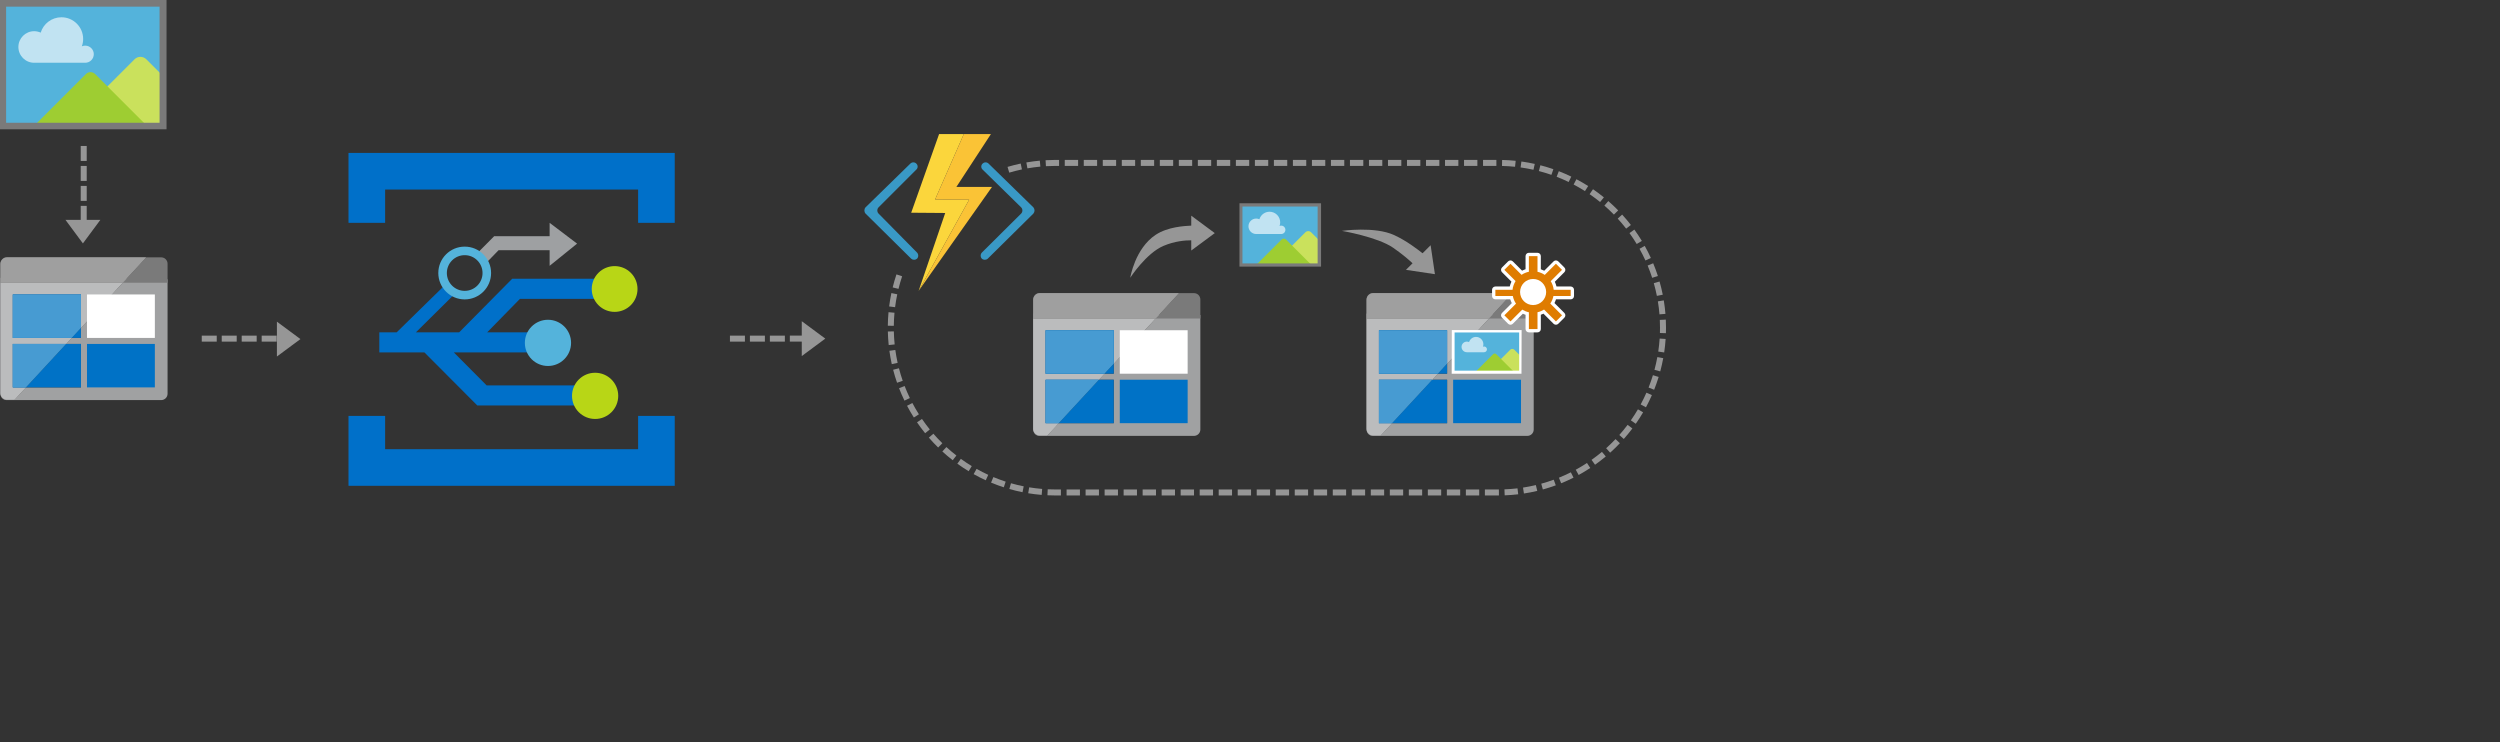 <svg class="architecture-diagram" aria-labelledby="serverless-application-architectures-using-event-grid" height="223px" viewbox="0 0 501 149" width="751px" xmlns="http://www.w3.org/2000/svg" xmlns:xlink="http://www.w3.org/1999/xlink"><rect width="100%" height="100%" fill="#333333" stroke="none"/><title id="serverless-application-architectures-using-event-grid">Serverless application architectures using Event Grid</title><desc>Event Grid connects data sources and event handlers. For example, use Event Grid to instantly trigger a serverless function to run image analysis each time a new photo is added to a blob storage container.</desc><g fill="none" fill-rule="evenodd" stroke="none" stroke-width="1"><polygon fill="#969696" points="446.058 147.038 446.058 148.838 450.171 148.838 450.275 148.837 450.263 147.038"></polygon><polygon fill="#969696" points="440.347 148.838 444.355 148.838 444.355 147.038 440.347 147.038"></polygon><polygon fill="#969696" points="434.634 148.838 438.643 148.838 438.643 147.038 434.634 147.038"></polygon><polygon fill="#969696" points="428.923 148.838 432.932 148.838 432.932 147.038 428.923 147.038"></polygon><polygon fill="#969696" points="423.211 148.838 427.219 148.838 427.219 147.038 423.211 147.038"></polygon><polygon fill="#969696" points="417.5 148.838 421.508 148.838 421.508 147.038 417.5 147.038"></polygon><polygon fill="#969696" points="411.789 148.838 415.797 148.838 415.797 147.038 411.789 147.038"></polygon><polygon fill="#969696" points="406.076 148.838 410.085 148.838 410.085 147.038 406.076 147.038"></polygon><polygon fill="#969696" points="400.365 148.838 404.374 148.838 404.374 147.038 400.365 147.038"></polygon><polygon fill="#969696" points="394.654 148.838 398.662 148.838 398.662 147.038 394.654 147.038"></polygon><polygon fill="#969696" points="388.941 148.838 392.95 148.838 392.95 147.038 388.941 147.038"></polygon><polygon fill="#969696" points="383.23 148.838 387.239 148.838 387.239 147.038 383.23 147.038"></polygon><polygon fill="#969696" points="377.518 148.838 381.526 148.838 381.526 147.038 377.518 147.038"></polygon><polygon fill="#969696" points="371.807 148.838 375.815 148.838 375.815 147.038 371.807 147.038"></polygon><polygon fill="#969696" points="366.096 148.838 370.104 148.838 370.104 147.038 366.096 147.038"></polygon><polygon fill="#969696" points="360.383 148.838 364.392 148.838 364.392 147.038 360.383 147.038"></polygon><polygon fill="#969696" points="354.672 148.838 358.681 148.838 358.681 147.038 354.672 147.038"></polygon><polygon fill="#969696" points="348.96 148.838 352.969 148.838 352.969 147.038 348.96 147.038"></polygon><polygon fill="#969696" points="343.248 148.838 347.257 148.838 347.257 147.038 343.248 147.038"></polygon><polygon fill="#969696" points="337.537 148.838 341.546 148.838 341.546 147.038 337.537 147.038"></polygon><polygon fill="#969696" points="331.826 148.838 335.835 148.838 335.835 147.038 331.826 147.038"></polygon><polygon fill="#969696" points="326.114 148.838 330.122 148.838 330.122 147.038 326.114 147.038"></polygon><polygon fill="#969696" points="320.402 148.838 324.411 148.838 324.411 147.038 320.402 147.038"></polygon><path d="M318.699,148.839 L317.097,148.839 C316.277,148.839 315.461,148.819 314.65,148.78 L314.736,146.982 C315.518,147.02 316.306,147.037 317.097,147.037 L318.699,147.037 L318.699,148.839 Z" fill="#969696"></path><path d="M452.006,148.801 L451.938,147.002 C453.248,146.953 454.567,146.85 455.859,146.697 L456.071,148.484 C454.732,148.643 453.364,148.75 452.006,148.801" fill="#969696"></path><path d="M312.919,148.667 C311.569,148.558 310.208,148.39 308.872,148.171 L309.163,146.394 C310.451,146.605 311.765,146.767 313.066,146.874 L312.919,148.667 Z" fill="#969696"></path><path d="M457.788,148.251 L457.515,146.472 C458.803,146.273 460.102,146.02 461.374,145.716 L461.791,147.468 C460.472,147.782 459.125,148.045 457.788,148.251" fill="#969696"></path><path d="M307.166,147.86 C305.837,147.594 304.504,147.271 303.202,146.899 L303.697,145.169 C304.952,145.527 306.238,145.839 307.519,146.094 L307.166,147.86 Z" fill="#969696"></path><path d="M463.47,147.036 L462.992,145.301 C464.252,144.954 465.512,144.551 466.739,144.103 L467.356,145.794 C466.084,146.259 464.777,146.677 463.47,147.036" fill="#969696"></path><path d="M301.543,146.391 C300.253,145.973 298.965,145.496 297.715,144.975 L298.407,143.315 C299.612,143.817 300.855,144.276 302.099,144.68 L301.543,146.391 Z" fill="#969696"></path><path d="M468.975,145.171 L468.299,143.502 C469.507,143.012 470.711,142.468 471.879,141.88 L472.687,143.488 C471.476,144.096 470.227,144.662 468.975,145.171" fill="#969696"></path><path d="M296.121,144.278 C294.889,143.714 293.665,143.091 292.483,142.428 L293.363,140.858 C294.503,141.498 295.683,142.098 296.871,142.643 L296.121,144.278 Z" fill="#969696"></path><path d="M474.22,142.684 L473.356,141.104 C474.499,140.479 475.633,139.797 476.726,139.08 L477.715,140.583 C476.581,141.329 475.406,142.036 474.22,142.684" fill="#969696"></path><path d="M290.984,141.553 C289.828,140.852 288.684,140.092 287.584,139.297 L288.639,137.838 C289.7,138.606 290.803,139.338 291.918,140.014 L290.984,141.553 Z" fill="#969696"></path><path d="M479.146,139.608 L478.106,138.139 C479.171,137.385 480.22,136.579 481.223,135.739 L482.377,137.12 C481.337,137.99 480.25,138.827 479.146,139.608" fill="#969696"></path><path d="M286.196,138.256 C285.127,137.427 284.078,136.541 283.078,135.625 L284.294,134.298 C285.258,135.18 286.269,136.034 287.3,136.835 L286.196,138.256 Z" fill="#969696"></path><path d="M483.687,135.985 L482.486,134.645 C483.46,133.772 484.41,132.85 485.308,131.905 L486.612,133.145 C485.682,134.124 484.697,135.081 483.687,135.985" fill="#969696"></path><path d="M281.82,134.433 C280.854,133.487 279.913,132.487 279.025,131.463 L280.383,130.284 C281.241,131.27 282.148,132.235 283.08,133.148 L281.82,134.433 Z" fill="#969696"></path><path d="M487.785,131.867 L486.438,130.673 C487.305,129.696 488.143,128.671 488.929,127.626 L490.367,128.708 C489.552,129.792 488.683,130.854 487.785,131.867" fill="#969696"></path><path d="M277.911,130.135 C277.057,129.08 276.236,127.981 275.473,126.865 L276.959,125.85 C277.695,126.924 278.485,127.986 279.309,129.002 L277.911,130.135 Z" fill="#969696"></path><path d="M491.386,127.303 L489.911,126.272 C490.659,125.203 491.374,124.088 492.035,122.959 L493.589,123.868 C492.903,125.039 492.162,126.196 491.386,127.303" fill="#969696"></path><path d="M274.521,125.421 C273.794,124.275 273.106,123.088 272.476,121.894 L274.069,121.053 C274.676,122.207 275.34,123.353 276.041,124.456 L274.521,125.421 Z" fill="#969696"></path><path d="M494.441,122.355 L492.857,121.5 C493.478,120.349 494.06,119.16 494.585,117.964 L496.233,118.688 C495.688,119.928 495.085,121.162 494.441,122.355" fill="#969696"></path><path d="M271.697,120.348 C271.107,119.128 270.561,117.87 270.073,116.609 L271.752,115.96 C272.222,117.176 272.749,118.389 273.317,119.565 L271.697,120.348 Z" fill="#969696"></path><path d="M496.904,117.085 L495.232,116.419 C495.716,115.203 496.155,113.954 496.538,112.706 L498.259,113.233 C497.862,114.528 497.406,115.823 496.904,117.085" fill="#969696"></path><path d="M269.476,114.981 C269.031,113.7 268.634,112.385 268.296,111.077 L270.039,110.627 C270.365,111.889 270.747,113.155 271.176,114.39 L269.476,114.981 Z" fill="#969696"></path><path d="M498.739,111.567 L497.001,111.098 C497.34,109.837 497.631,108.546 497.866,107.264 L499.637,107.588 C499.393,108.919 499.091,110.257 498.739,111.567" fill="#969696"></path><path d="M267.89,109.39 C267.598,108.07 267.355,106.719 267.17,105.375 L268.953,105.129 C269.132,106.425 269.366,107.727 269.648,109 L267.89,109.39 Z" fill="#969696"></path><path d="M499.921,105.878 L498.141,105.614 C498.332,104.325 498.472,103.01 498.559,101.704 L500.355,101.823 C500.265,103.177 500.119,104.541 499.921,105.878" fill="#969696"></path><path d="M266.964,103.654 C266.826,102.308 266.74,100.939 266.71,99.585 L268.51,99.544 C268.539,100.851 268.621,102.173 268.755,103.469 L266.964,103.654 Z" fill="#969696"></path><path d="M500.439,100.091 L498.64,100.032 C498.657,99.503 498.666,98.971 498.666,98.438 C498.667,97.653 498.647,96.873 498.611,96.098 L500.409,96.012 C500.447,96.817 500.466,97.625 500.466,98.438 C500.466,98.99 500.457,99.542 500.439,100.091" fill="#969696"></path><path d="M268.501,97.872 L266.701,97.851 C266.716,96.497 266.787,95.126 266.911,93.78 L268.703,93.944 C268.584,95.243 268.516,96.565 268.501,97.872" fill="#969696"></path><path d="M498.504,94.43 C498.398,93.127 498.237,91.815 498.026,90.526 L499.802,90.235 C500.021,91.571 500.188,92.933 500.298,94.284 L498.504,94.43 Z" fill="#969696"></path><path d="M268.884,92.282 L267.098,92.055 C267.268,90.71 267.495,89.356 267.773,88.034 L269.535,88.403 C269.267,89.679 269.048,90.984 268.884,92.282" fill="#969696"></path><path d="M497.726,88.882 C497.471,87.602 497.16,86.316 496.801,85.059 L498.532,84.566 C498.904,85.868 499.226,87.201 499.492,88.529 L497.726,88.882 Z" fill="#969696"></path><path d="M269.906,86.774 L268.158,86.342 C268.483,85.026 268.865,83.708 269.294,82.425 L271.001,82.997 C270.587,84.233 270.219,85.504 269.906,86.774" fill="#969696"></path><path d="M496.314,83.462 C495.913,82.221 495.455,80.981 494.953,79.773 L496.615,79.082 C497.135,80.332 497.61,81.62 498.027,82.906 L496.314,83.462 Z" fill="#969696"></path><path d="M494.286,78.247 C493.746,77.064 493.148,75.886 492.508,74.741 L494.078,73.862 C494.743,75.049 495.363,76.272 495.924,77.499 L494.286,78.247 Z" fill="#969696"></path><path d="M491.668,73.299 C490.991,72.181 490.261,71.078 489.497,70.02 L490.956,68.967 C491.749,70.063 492.506,71.207 493.208,72.365 L491.668,73.299 Z" fill="#969696"></path><path d="M488.495,68.682 C487.693,67.649 486.841,66.637 485.961,65.674 L487.29,64.459 C488.203,65.458 489.086,66.508 489.917,67.578 L488.495,68.682 Z" fill="#969696"></path><path d="M484.814,64.46 C483.898,63.524 482.936,62.615 481.952,61.761 L483.134,60.401 C484.153,61.289 485.152,62.231 486.101,63.201 L484.814,64.46 Z" fill="#969696"></path><path d="M480.671,60.683 C479.652,59.856 478.592,59.065 477.519,58.329 L478.536,56.844 C479.649,57.608 480.749,58.428 481.805,59.286 L480.671,60.683 Z" fill="#969696"></path><path d="M476.122,57.406 C475.021,56.705 473.877,56.04 472.72,55.429 L473.56,53.838 C474.76,54.47 475.947,55.161 477.089,55.887 L476.122,57.406 Z" fill="#969696"></path><path d="M471.225,54.673 C470.05,54.104 468.836,53.575 467.617,53.104 L468.267,51.424 C469.532,51.914 470.791,52.463 472.01,53.053 L471.225,54.673 Z" fill="#969696"></path><path d="M466.043,52.524 C464.809,52.096 463.543,51.712 462.279,51.385 L462.73,49.643 C464.041,49.982 465.354,50.379 466.634,50.825 L466.043,52.524 Z" fill="#969696"></path><path d="M303.178,51.86 L302.663,50.135 C303.961,49.749 305.291,49.411 306.616,49.13 L306.989,50.891 C305.711,51.161 304.429,51.487 303.178,51.86" fill="#969696"></path><path d="M460.654,50.995 C459.38,50.712 458.077,50.477 456.784,50.299 L457.03,48.516 C458.372,48.701 459.723,48.944 461.045,49.238 L460.654,50.995 Z" fill="#969696"></path><path d="M308.631,50.573 L308.319,48.8 C309.651,48.566 311.01,48.384 312.361,48.258 L312.528,50.05 C311.226,50.171 309.915,50.347 308.631,50.573" fill="#969696"></path><path d="M455.123,50.098 C453.828,49.963 452.507,49.881 451.198,49.851 L451.239,48.051 C452.596,48.082 453.965,48.168 455.309,48.307 L455.123,50.098 Z" fill="#969696"></path><path d="M314.195,49.923 L314.09,48.126 C315.085,48.068 316.097,48.037 317.097,48.037 L318.148,48.037 L318.148,49.838 L317.097,49.838 C316.132,49.838 315.156,49.866 314.195,49.923" fill="#969696"></path><polygon fill="#969696" points="445.507 49.838 449.515 49.838 449.515 48.037 445.507 48.037"></polygon><polygon fill="#969696" points="439.796 49.838 443.804 49.838 443.804 48.037 439.796 48.037"></polygon><polygon fill="#969696" points="434.084 49.838 438.092 49.838 438.092 48.037 434.084 48.037"></polygon><polygon fill="#969696" points="428.373 49.838 432.381 49.838 432.381 48.037 428.373 48.037"></polygon><polygon fill="#969696" points="422.661 49.838 426.669 49.838 426.669 48.037 422.661 48.037"></polygon><polygon fill="#969696" points="416.949 49.838 420.957 49.838 420.957 48.037 416.949 48.037"></polygon><polygon fill="#969696" points="411.238 49.838 415.246 49.838 415.246 48.037 411.238 48.037"></polygon><polygon fill="#969696" points="405.526 49.838 409.534 49.838 409.534 48.037 405.526 48.037"></polygon><polygon fill="#969696" points="399.814 49.838 403.822 49.838 403.822 48.037 399.814 48.037"></polygon><polygon fill="#969696" points="394.103 49.838 398.111 49.838 398.111 48.037 394.103 48.037"></polygon><polygon fill="#969696" points="388.391 49.838 392.399 49.838 392.399 48.037 388.391 48.037"></polygon><polygon fill="#969696" points="382.68 49.838 386.688 49.838 386.688 48.037 382.68 48.037"></polygon><polygon fill="#969696" points="376.968 49.838 380.976 49.838 380.976 48.037 376.968 48.037"></polygon><polygon fill="#969696" points="371.256 49.838 375.264 49.838 375.264 48.037 371.256 48.037"></polygon><polygon fill="#969696" points="365.545 49.838 369.553 49.838 369.553 48.037 365.545 48.037"></polygon><polygon fill="#969696" points="359.833 49.838 363.841 49.838 363.841 48.037 359.833 48.037"></polygon><polygon fill="#969696" points="354.122 49.838 358.13 49.838 358.13 48.037 354.122 48.037"></polygon><polygon fill="#969696" points="348.41 49.838 352.418 49.838 352.418 48.037 348.41 48.037"></polygon><polygon fill="#969696" points="342.698 49.838 346.706 49.838 346.706 48.037 342.698 48.037"></polygon><polygon fill="#969696" points="336.987 49.838 340.995 49.838 340.995 48.037 336.987 48.037"></polygon><polygon fill="#969696" points="331.275 49.838 335.283 49.838 335.283 48.037 331.275 48.037"></polygon><polygon fill="#969696" points="325.563 49.838 329.571 49.838 329.571 48.037 325.563 48.037"></polygon><polygon fill="#969696" points="319.852 49.838 323.86 49.838 323.86 48.037 319.852 48.037"></polygon><path d="M434.716,112.259 L431.913,112.259 L430.241,114.067 L434.716,114.067 L434.716,127.121 L418.168,127.121 L414.731,130.837 L412.522,130.837 C411.416,130.837 410.512,129.934 410.512,128.828 L410.512,129.03 C410.512,130.034 411.317,130.938 412.32,130.938 L458.817,130.938 C459.822,130.938 460.726,130.134 460.726,129.03 L460.726,94.632 L448.199,94.674 L434.716,109.23 L434.716,112.259 Z" fill="#A0A1A2"></path><path d="M460.725,95.689 L460.725,89.964 C460.725,88.96 459.922,88.056 458.817,88.056 L454.298,88.056 L447.239,95.689 L460.725,95.689 Z" fill="#7A7A7A"></path><path d="M412.522,88.056 L412.321,88.056 C411.317,88.056 410.513,88.96 410.513,89.964 L410.513,90.065 C410.513,88.96 411.417,88.056 412.522,88.056" fill="#7A7A7A"></path><polygon fill="#0072C6" points="434.716 109.23 431.913 112.259 434.716 112.259"></polygon><polygon fill="#0072C6" points="434.716 114.067 430.241 114.067 418.168 127.122 434.716 127.122"></polygon><polygon fill="#FFFFFF" points="410.513 95.689 410.513 95.79 447.147 95.79 447.24 95.689"></polygon><path d="M410.513,97.396 L410.513,100.71 L410.513,128.829 C410.513,129.934 411.417,130.837 412.522,130.837 L414.731,130.837 L418.168,127.122 L414.229,127.122 L414.229,114.067 L430.242,114.067 L431.914,112.259 L414.229,112.259 L414.229,99.204 L434.716,99.204 L434.716,109.23 L447.147,95.79 L410.513,95.79 L410.513,97.396 Z" fill="#A0A1A2"></path><path d="M410.513,97.396 L410.513,100.71 L410.513,128.829 C410.513,129.934 411.417,130.837 412.522,130.837 L414.731,130.837 L418.168,127.122 L414.229,127.122 L414.229,114.067 L430.242,114.067 L431.914,112.259 L414.229,112.259 L414.229,99.204 L434.716,99.204 L434.716,109.23 L448.45,94.381 L410.513,94.214 L410.513,97.396 Z" fill="#BBBCBD"></path><path d="M454.298,88.056 L412.522,88.056 C411.416,88.056 410.512,88.96 410.512,90.065 L410.512,95.689 L447.24,95.689 L454.298,88.056 Z" fill="#7A7A7A"></path><path d="M454.298,88.056 L412.522,88.056 C411.416,88.056 410.512,88.96 410.512,90.065 L410.512,95.689 L447.24,95.689 L454.298,88.056 Z" fill="#9F9F9F"></path><polygon fill="#0072C6" points="434.716 99.204 414.228 99.204 414.228 112.26 431.913 112.26 434.716 109.23"></polygon><polygon fill="#479BD2" points="434.716 99.204 414.228 99.204 414.228 112.26 431.913 112.26 434.716 109.23"></polygon><polygon fill="#0072C6" points="414.229 114.067 414.229 127.122 418.168 127.122 430.242 114.067"></polygon><polygon fill="#479BD2" points="414.229 114.067 414.229 127.122 418.168 127.122 430.242 114.067"></polygon><polygon fill="#0072C6" points="436.523 127.122 456.909 127.122 456.909 114.067 436.523 114.067"></polygon><path d="M465.852,87.316 C465.735,90.213 463.292,92.467 460.395,92.35 C457.498,92.234 455.244,89.791 455.36,86.893 C455.477,83.997 457.92,81.743 460.817,81.859 C463.715,81.975 465.969,84.419 465.852,87.316" fill="#FFFFFF"></path><polygon fill="#54B3DB" points="436.684 111.66 456.629 111.66 456.629 99.709 436.684 99.709"></polygon><path d="M334.575,112.259 L331.773,112.259 L330.101,114.067 L334.575,114.067 L334.575,127.121 L318.027,127.121 L314.59,130.837 L312.381,130.837 C311.276,130.837 310.372,129.934 310.372,128.828 L310.372,129.03 C310.372,130.034 311.176,130.938 312.18,130.938 L358.677,130.938 C359.681,130.938 360.585,130.134 360.585,129.03 L360.585,94.632 L348.058,94.674 L334.575,109.23 L334.575,112.259 Z" fill="#A0A1A2"></path><path d="M360.585,95.689 L360.585,89.964 C360.585,88.96 359.782,88.056 358.677,88.056 L354.158,88.056 L347.099,95.689 L360.585,95.689 Z" fill="#7A7A7A"></path><path d="M312.381,88.056 L312.18,88.056 C311.176,88.056 310.373,88.96 310.373,89.964 L310.373,90.065 C310.373,88.96 311.277,88.056 312.381,88.056" fill="#7A7A7A"></path><polygon fill="#0072C6" points="334.575 109.23 331.773 112.259 334.575 112.259"></polygon><polygon fill="#0072C6" points="334.575 114.067 330.101 114.067 318.027 127.122 334.575 127.122"></polygon><polygon fill="#FFFFFF" points="310.372 95.689 310.372 95.79 347.005 95.79 347.099 95.689"></polygon><path d="M310.372,97.396 L310.372,100.71 L310.372,128.829 C310.372,129.934 311.276,130.837 312.38,130.837 L314.59,130.837 L318.026,127.122 L314.088,127.122 L314.088,114.067 L330.101,114.067 L331.773,112.259 L314.088,112.259 L314.088,99.204 L334.575,99.204 L334.575,109.23 L347.005,95.79 L310.372,95.79 L310.372,97.396 Z" fill="#A0A1A2"></path><path d="M310.372,97.396 L310.372,100.71 L310.372,128.829 C310.372,129.934 311.276,130.837 312.38,130.837 L314.59,130.837 L318.026,127.122 L314.088,127.122 L314.088,114.067 L330.101,114.067 L331.773,112.259 L314.088,112.259 L314.088,99.204 L334.575,99.204 L334.575,109.23 L348.309,94.381 L310.372,94.214 L310.372,97.396 Z" fill="#BBBCBD"></path><path d="M354.157,88.056 L312.38,88.056 C311.276,88.056 310.372,88.96 310.372,90.065 L310.372,95.689 L347.098,95.689 L354.157,88.056 Z" fill="#7A7A7A"></path><path d="M354.157,88.056 L312.38,88.056 C311.276,88.056 310.372,88.96 310.372,90.065 L310.372,95.689 L347.098,95.689 L354.157,88.056 Z" fill="#9F9F9F"></path><polygon fill="#0072C6" points="334.575 99.204 314.088 99.204 314.088 112.26 331.773 112.26 334.575 109.23"></polygon><polygon fill="#479BD2" points="334.575 99.204 314.088 99.204 314.088 112.26 331.773 112.26 334.575 109.23"></polygon><polygon fill="#0072C6" points="314.088 114.067 314.088 127.122 318.026 127.122 330.101 114.067"></polygon><polygon fill="#479BD2" points="314.088 114.067 314.088 127.122 318.026 127.122 330.101 114.067"></polygon><polygon fill="#FFFFFF" points="336.383 112.26 356.769 112.26 356.769 99.204 336.383 99.204"></polygon><polygon fill="#0072C6" points="336.383 127.122 356.769 127.122 356.769 114.067 336.383 114.067"></polygon><path d="M24.325,101.509 L21.523,101.509 L19.851,103.317 L24.325,103.317 L24.325,116.371 L7.777,116.371 L4.34,120.087 L2.131,120.087 C1.026,120.087 0.122,119.184 0.122,118.078 L0.122,118.28 C0.122,119.284 0.926,120.188 1.93,120.188 L48.427,120.188 C49.431,120.188 50.335,119.384 50.335,118.28 L50.335,83.882 L37.808,83.924 L24.325,98.48 L24.325,101.509 Z" fill="#A0A1A2"></path><path d="M50.335,84.939 L50.335,79.214 C50.335,78.21 49.532,77.306 48.427,77.306 L43.908,77.306 L36.849,84.939 L50.335,84.939 Z" fill="#7A7A7A"></path><path d="M2.131,77.306 L1.93,77.306 C0.926,77.306 0.123,78.21 0.123,79.214 L0.123,79.315 C0.123,78.21 1.027,77.306 2.131,77.306" fill="#7A7A7A"></path><polygon fill="#0072C6" points="24.325 98.48 21.523 101.509 24.325 101.509"></polygon><polygon fill="#0072C6" points="24.325 103.317 19.851 103.317 7.777 116.372 24.325 116.372"></polygon><polygon fill="#FFFFFF" points="0.122 84.939 0.122 85.04 36.755 85.04 36.849 84.939"></polygon><path d="M0.122,86.646 L0.122,89.96 L0.122,118.079 C0.122,119.184 1.026,120.087 2.13,120.087 L4.34,120.087 L7.776,116.372 L3.838,116.372 L3.838,103.317 L19.851,103.317 L21.523,101.509 L3.838,101.509 L3.838,88.454 L24.325,88.454 L24.325,98.48 L36.755,85.04 L0.122,85.04 L0.122,86.646 Z" fill="#A0A1A2"></path><path d="M0.122,86.646 L0.122,89.96 L0.122,118.079 C0.122,119.184 1.026,120.087 2.13,120.087 L4.34,120.087 L7.776,116.372 L3.838,116.372 L3.838,103.317 L19.851,103.317 L21.523,101.509 L3.838,101.509 L3.838,88.454 L24.325,88.454 L24.325,98.48 L38.059,83.631 L0.122,83.464 L0.122,86.646 Z" fill="#BBBCBD"></path><path d="M43.907,77.306 L2.13,77.306 C1.026,77.306 0.122,78.21 0.122,79.315 L0.122,84.939 L36.848,84.939 L43.907,77.306 Z" fill="#7A7A7A"></path><path d="M43.907,77.306 L2.13,77.306 C1.026,77.306 0.122,78.21 0.122,79.315 L0.122,84.939 L36.848,84.939 L43.907,77.306 Z" fill="#9F9F9F"></path><polygon fill="#0072C6" points="24.325 88.454 3.838 88.454 3.838 101.51 21.523 101.51 24.325 98.48"></polygon><polygon fill="#479BD2" points="24.325 88.454 3.838 88.454 3.838 101.51 21.523 101.51 24.325 98.48"></polygon><polygon fill="#0072C6" points="3.838 103.317 3.838 116.372 7.776 116.372 19.851 103.317"></polygon><polygon fill="#479BD2" points="3.838 103.317 3.838 116.372 7.776 116.372 19.851 103.317"></polygon><polygon fill="#FFFFFF" points="26.133 101.51 46.519 101.51 46.519 88.454 26.133 88.454"></polygon><polygon fill="#0072C6" points="26.133 116.372 46.519 116.372 46.519 103.317 26.133 103.317"></polygon><path d="M296.951,49.13 C296.463,48.651 295.681,48.651 295.194,49.13 C294.928,49.359 294.775,49.694 294.775,50.047 C294.775,50.401 294.928,50.734 295.194,50.965 L306.768,62.306 C307.248,62.824 307.248,63.623 306.768,64.141 L294.952,75.876 C294.473,76.394 294.473,77.194 294.952,77.713 C295.455,78.151 296.206,78.151 296.709,77.713 L310.444,64.141 C310.883,63.608 310.883,62.837 310.444,62.304 L296.951,49.13 Z" fill="#3999C6"></path><path d="M263.903,64.141 C263.426,63.621 263.426,62.825 263.903,62.305 L275.243,50.965 C275.509,50.735 275.662,50.4 275.662,50.047 C275.662,49.695 275.509,49.36 275.243,49.129 C274.755,48.651 273.974,48.651 273.486,49.129 L259.992,62.304 C259.553,62.837 259.553,63.607 259.992,64.14 L273.723,77.712 C274.226,78.152 274.976,78.152 275.479,77.712 C275.958,77.194 275.958,76.394 275.479,75.876 L263.903,64.141 Z" fill="#3999C6"></path><polygon fill="#FCD116" points="275.961 87.362 275.958 87.37 275.961 87.367 275.961 87.366"></polygon><polygon fill="#FF8C00" points="275.961 87.367 275.959 87.371 275.961 87.367 275.961 87.366"></polygon><path d="M275.961,87.366 L275.961,87.367 L275.961,87.366 Z" fill="#FF8C00"></path><polygon fill="#FCD116" points="287.295 56.157 287.295 56.158 297.991 56.158 297.991 56.157"></polygon><polygon fill="#FBD63C" points="275.961 87.366 291.126 59.99 280.907 59.911 289.529 40.271 282.105 40.271 273.723 63.9 283.941 63.98 275.961 87.362"></polygon><polygon fill="#FF8C00" points="287.295 56.157 297.673 40.271 297.672 40.271"></polygon><polygon fill="#FF8C00" points="297.99 56.158 275.961 87.366 275.961 87.367"></polygon><polygon fill="#FAC336" points="291.126 59.99 275.961 87.366 297.991 56.158 287.294 56.158 287.295 56.157 287.294 56.157 297.672 40.271 289.53 40.271 280.908 59.911"></polygon><path d="M136.323,105.855 L162.19,105.855 L161.474,103.714 L162.19,99.824 L146.357,99.824 L156.19,89.771 L185.273,89.771 L185.023,88.638 L184.69,83.741 L153.857,83.741 L137.94,99.824 L124.948,99.824 L136.446,88.444 C135.537,87.572 134.564,86.64 133.584,85.702 L119.168,99.824 L113.944,99.824 L113.944,102.839 L113.944,105.855 L127.485,105.855 L143.382,121.807 L176.552,121.807 L176.552,118.792 L176.552,115.776 L146.19,115.776 L136.323,105.855 Z" fill="#0070C9"></path><path d="M173.357,73.188 L165.107,66.938 L165.107,70.962 L148.44,70.962 L143.162,76.28 C144.142,77.217 145.115,78.15 146.024,79.021 L149.774,75.16 L165.107,75.16 L165.107,79.855 L173.357,73.188 Z" fill="#9EA0A2"></path><polygon fill="#0070C9" points="191.69 124.938 191.69 134.938 115.69 134.938 115.69 124.938 104.69 124.938 104.69 145.938 202.69 145.938 202.69 124.938"></polygon><polygon fill="#0070C9" points="115.69 66.938 115.69 56.938 191.69 56.938 191.69 66.938 202.69 66.938 202.69 45.938 104.69 45.938 104.69 66.938"></polygon><path d="M179.773,81.952 C182.458,79.267 186.81,79.267 189.495,81.952 C192.18,84.637 192.18,88.989 189.495,91.674 C186.81,94.358 182.458,94.358 179.773,91.674 C177.088,88.989 177.088,84.637 179.773,81.952" fill="#B8D616"></path><path d="M139.595,87.373 C136.635,87.373 134.235,84.974 134.235,82.013 C134.235,79.053 136.635,76.653 139.595,76.653 C142.555,76.653 144.954,79.053 144.954,82.013 C144.954,84.974 142.555,87.373 139.595,87.373 M139.595,74.085 C135.217,74.085 131.667,77.635 131.667,82.013 C131.667,86.392 135.217,89.941 139.595,89.941 C143.973,89.941 147.523,86.392 147.523,82.013 C147.523,77.635 143.973,74.085 139.595,74.085" fill="#54B3DB"></path><path d="M171.551,102.999 C171.551,106.833 168.443,109.941 164.609,109.941 C160.776,109.941 157.667,106.833 157.667,102.999 C157.667,99.165 160.776,96.058 164.609,96.058 C168.443,96.058 171.551,99.165 171.551,102.999" fill="#54B3DB"></path><path d="M185.718,118.916 C185.718,122.75 182.61,125.857 178.776,125.857 C174.942,125.857 171.834,122.75 171.834,118.916 C171.834,115.082 174.942,111.974 178.776,111.974 C182.61,111.974 185.718,115.082 185.718,118.916" fill="#B8D616"></path><polygon fill="#54B3DB" points="1.184 37.639 49.648 37.639 49.648 1.063 1.184 1.063"></polygon><path d="M43.962,17.814 C42.98,16.832 41.388,16.832 40.407,17.814 L20.954,37.266 L49.107,37.266 L49.107,22.959 L43.962,17.814 Z" fill="#CAE15C"></path><path d="M25.6,13.708 C25.24,13.708 24.898,13.782 24.587,13.916 C24.836,13.226 24.979,12.484 24.979,11.708 C24.979,8.107 22.06,5.188 18.459,5.188 C15.521,5.188 13.038,7.133 12.224,9.805 C11.625,9.532 10.965,9.371 10.265,9.371 C7.646,9.371 5.523,11.494 5.523,14.113 C5.523,16.732 7.646,18.855 10.265,18.855 L25.6,18.855 C27.021,18.855 28.174,17.703 28.174,16.281 C28.174,14.86 27.021,13.708 25.6,13.708" fill="#C1E3F2"></path><path d="M10.766,37.293 L25.82,22.238 C26.58,21.479 27.812,21.479 28.572,22.238 L43.626,37.293 L10.766,37.293 Z" fill="#9ECD32"></path><path d="M1.835,36.876 L47.936,36.876 L47.936,2.001 L1.835,2.001 L1.835,36.876 Z M0,38.84 L50.029,38.84 L50.029,-2.84217094e-14 L0,-2.84217094e-14 L0,38.84 Z" fill="#7A7A7A"></path><polygon fill="#54B3DB" points="372.913 79.502 396.655 79.502 396.655 61.584 372.913 61.584"></polygon><path d="M393.869,69.79 C393.388,69.31 392.608,69.31 392.127,69.79 L382.598,79.319 L396.39,79.319 L396.39,72.311 L393.869,69.79 Z" fill="#CAE15C"></path><path d="M384.874,67.778 C384.698,67.778 384.53,67.815 384.378,67.88 C384.5,67.542 384.57,67.178 384.57,66.799 C384.57,65.035 383.14,63.604 381.376,63.604 C379.937,63.604 378.72,64.557 378.321,65.866 C378.028,65.732 377.705,65.654 377.362,65.654 C376.079,65.654 375.039,66.694 375.039,67.976 C375.039,69.259 376.079,70.299 377.362,70.299 L384.874,70.299 C385.57,70.299 386.135,69.735 386.135,69.039 C386.135,68.342 385.57,67.778 384.874,67.778" fill="#C1E3F2"></path><path d="M377.608,79.333 L384.983,71.958 C385.355,71.585 385.959,71.585 386.331,71.958 L393.706,79.333 L377.608,79.333 Z" fill="#9ECD32"></path><path d="M373.233,79.128 L395.817,79.128 L395.817,62.044 L373.233,62.044 L373.233,79.128 Z M372.333,80.09 L396.842,80.09 L396.842,61.063 L372.333,61.063 L372.333,80.09 Z" fill="#7A7A7A"></path><path d="M454.885,105.054 C454.554,104.724 454.018,104.724 453.687,105.054 L447.133,111.609 L456.618,111.609 L456.618,106.787 L454.885,105.054 Z" fill="#CAE15C"></path><path d="M445.813,104.078 C445.691,104.078 445.577,104.102 445.472,104.147 C445.556,103.915 445.604,103.665 445.604,103.404 C445.604,102.19 444.62,101.207 443.407,101.207 C442.417,101.207 441.581,101.862 441.306,102.763 C441.105,102.671 440.882,102.616 440.646,102.616 C439.764,102.616 439.048,103.332 439.048,104.214 C439.048,105.097 439.764,105.812 440.646,105.812 L445.813,105.812 C446.292,105.812 446.68,105.424 446.68,104.945 C446.68,104.466 446.292,104.078 445.813,104.078" fill="#C1E3F2"></path><path d="M443.471,111.462 L448.543,106.389 C448.799,106.133 449.214,106.133 449.47,106.389 L454.543,111.462 L443.471,111.462 Z" fill="#9ECD32"></path><path d="M436.961,111.355 L456.357,111.355 L456.357,99.876 L436.961,99.876 L436.961,111.355 Z M436.127,99.146 L436.086,112.271 L457.054,112.271 L457.096,99.146 L436.127,99.146 Z" fill="#FFFFFF"></path><path d="M460.548,84.303 C458.663,84.303 457.13,85.836 457.13,87.721 C457.13,89.606 458.663,91.139 460.548,91.139 C462.433,91.139 463.966,89.606 463.966,87.721 C463.966,85.836 462.433,84.303 460.548,84.303 Z M459.274,99.344 C458.997,99.344 458.774,99.12 458.774,98.844 L458.774,94.199 C458.289,94.066 457.82,93.876 457.37,93.632 L454.096,96.907 C453.998,97.004 453.87,97.053 453.741,97.053 C453.613,97.053 453.486,97.004 453.389,96.907 L451.555,95.073 C451.36,94.877 451.36,94.561 451.555,94.366 L454.772,91.149 C454.452,90.61 454.211,90.033 454.051,89.428 L449.211,89.428 C448.935,89.428 448.711,89.203 448.711,88.928 L448.711,87.063 C448.711,86.786 448.935,86.563 449.211,86.563 L453.932,86.563 C454.057,85.846 454.298,85.16 454.652,84.514 L451.555,81.416 C451.36,81.221 451.36,80.905 451.555,80.709 L453.389,78.875 C453.483,78.782 453.61,78.729 453.741,78.729 C453.875,78.729 454.002,78.782 454.096,78.875 L457.147,81.927 C457.656,81.627 458.202,81.397 458.774,81.241 L458.774,76.938 C458.774,76.661 458.997,76.438 459.274,76.438 L461.866,76.438 C462.144,76.438 462.366,76.661 462.366,76.938 L462.366,81.255 C462.933,81.413 463.473,81.644 463.976,81.944 L467.045,78.875 C467.139,78.782 467.265,78.729 467.399,78.729 C467.531,78.729 467.658,78.782 467.752,78.875 L469.586,80.709 C469.781,80.905 469.781,81.221 469.586,81.416 L466.461,84.542 C466.807,85.18 467.043,85.858 467.166,86.563 L471.836,86.563 C472.111,86.563 472.336,86.786 472.336,87.063 L472.336,88.928 C472.336,89.203 472.111,89.428 471.836,89.428 L467.046,89.428 C466.889,90.025 466.654,90.592 466.341,91.121 L469.586,94.366 C469.781,94.561 469.781,94.877 469.586,95.073 L467.752,96.907 C467.654,97.004 467.526,97.053 467.399,97.053 C467.271,97.053 467.142,97.004 467.045,96.907 L463.755,93.617 C463.312,93.86 462.848,94.05 462.366,94.186 L462.366,98.844 C462.366,99.12 462.144,99.344 461.866,99.344 L459.274,99.344 Z" fill="#DF7C00"></path><path d="M460.548,90.639 C458.94,90.639 457.63,89.329 457.63,87.721 C457.63,86.112 458.94,84.803 460.548,84.803 C462.158,84.803 463.466,86.112 463.466,87.721 C463.466,89.329 462.158,90.639 460.548,90.639 M461.866,75.938 L459.274,75.938 C458.721,75.938 458.274,76.385 458.274,76.938 L458.274,80.87 C457.916,80.989 457.57,81.134 457.236,81.308 L454.449,78.522 C454.262,78.334 454.007,78.229 453.741,78.229 C453.476,78.229 453.223,78.334 453.034,78.522 L451.2,80.356 C450.81,80.746 450.81,81.379 451.2,81.77 L454.041,84.61 C453.815,85.077 453.642,85.562 453.524,86.063 L449.211,86.063 C448.659,86.063 448.211,86.51 448.211,87.063 L448.211,88.928 C448.211,89.48 448.659,89.928 449.211,89.928 L453.676,89.928 C453.801,90.319 453.961,90.698 454.151,91.062 L451.2,94.012 C450.81,94.403 450.81,95.035 451.2,95.426 L453.034,97.26 C453.223,97.448 453.476,97.553 453.741,97.553 C454.007,97.553 454.262,97.448 454.449,97.26 L457.466,94.243 C457.731,94.368 458,94.477 458.274,94.569 L458.274,98.844 C458.274,99.397 458.721,99.844 459.274,99.844 L461.866,99.844 C462.42,99.844 462.866,99.397 462.866,98.844 L462.866,94.553 C463.137,94.461 463.401,94.353 463.659,94.229 L466.692,97.26 C466.878,97.448 467.132,97.553 467.399,97.553 C467.663,97.553 467.918,97.448 468.106,97.26 L469.94,95.426 C470.329,95.035 470.329,94.403 469.94,94.012 L466.962,91.035 C467.146,90.679 467.298,90.31 467.421,89.928 L471.836,89.928 C472.387,89.928 472.836,89.48 472.836,88.928 L472.836,87.063 C472.836,86.51 472.387,86.063 471.836,86.063 L467.572,86.063 C467.457,85.573 467.289,85.097 467.07,84.639 L469.94,81.77 C470.329,81.379 470.329,80.746 469.94,80.356 L468.106,78.522 C467.918,78.334 467.663,78.229 467.399,78.229 C467.132,78.229 466.878,78.334 466.692,78.522 L463.889,81.324 C463.56,81.151 463.219,81.005 462.866,80.886 L462.866,76.938 C462.866,76.385 462.42,75.938 461.866,75.938 M460.548,91.639 C462.712,91.639 464.466,89.884 464.466,87.721 C464.466,85.557 462.712,83.803 460.548,83.803 C458.385,83.803 456.63,85.557 456.63,87.721 C456.63,89.884 458.385,91.639 460.548,91.639 M461.866,76.938 L461.866,81.647 C462.659,81.818 463.397,82.139 464.046,82.581 L467.399,79.229 L469.233,81.063 L465.836,84.46 C466.312,85.233 466.63,86.115 466.731,87.063 L471.836,87.063 L471.836,88.928 L466.647,88.928 C466.485,89.753 466.161,90.52 465.707,91.193 L469.233,94.719 L467.399,96.553 L463.836,92.991 C463.238,93.364 462.577,93.641 461.866,93.794 L461.866,98.844 L459.274,98.844 L459.274,93.806 C458.558,93.657 457.89,93.379 457.288,93.007 L453.741,96.553 L451.908,94.719 L455.409,91.218 C454.945,90.538 454.615,89.763 454.45,88.928 L449.211,88.928 L449.211,87.063 L454.366,87.063 C454.467,86.103 454.791,85.212 455.279,84.433 L451.908,81.063 L453.741,79.229 L457.075,82.563 C457.731,82.121 458.474,81.802 459.274,81.635 L459.274,76.938 L461.866,76.938" fill="#FFFFFF"></path><path d="M431.048,82.361 L429.759,73.661 L427.339,76.077 C425.839,74.911 422.542,72.328 418.773,70.605 C412.94,67.938 403.107,69.355 403.107,69.355 C403.107,69.355 413.857,71.188 418.523,74.438 C421.312,76.381 423.231,78.049 424.33,79.083 L422.35,81.06 L431.048,82.361 Z" fill="#969696"></path><path d="M364.918,70.027 L357.851,64.792 L357.851,67.776 C355.885,67.88 350.847,68.114 347.189,70.521 C340.928,74.642 339.523,83.438 339.523,83.438 C339.523,83.438 344.284,76.067 349.523,73.855 C352.905,72.427 356.044,72.184 357.851,72.19 L357.851,75.262 L364.918,70.027 Z" fill="#969696"></path><polygon fill="#969696" points="247.918 101.723 240.851 96.488 240.851 100.824 237.273 100.824 237.273 102.623 240.851 102.623 240.851 106.959"></polygon><polygon fill="#969696" points="219.273 102.624 223.773 102.624 223.773 100.824 219.273 100.824"></polygon><polygon fill="#969696" points="231.273 102.624 235.773 102.624 235.773 100.824 231.273 100.824"></polygon><polygon fill="#969696" points="225.273 102.624 229.773 102.624 229.773 100.824 225.273 100.824"></polygon><polygon fill="#969696" points="83.184 96.625 83.184 107.097 90.251 101.86"></polygon><polygon fill="#969696" points="60.607 102.624 65.107 102.624 65.107 100.824 60.607 100.824"></polygon><polygon fill="#969696" points="66.607 102.624 71.107 102.624 71.107 100.824 66.607 100.824"></polygon><polygon fill="#969696" points="72.607 102.624 77.107 102.624 77.107 100.824 72.607 100.824"></polygon><polygon fill="#969696" points="78.607 102.624 83.107 102.624 83.107 100.824 78.607 100.824"></polygon><polygon fill="#969696" points="26.048 66.056 26.048 61.848 24.248 61.848 24.248 66.056 19.67 66.056 24.905 73.122 30.141 66.056"></polygon><polygon fill="#969696" points="24.248 48.348 26.048 48.348 26.048 43.848 24.248 43.848"></polygon><polygon fill="#969696" points="24.248 60.348 26.048 60.348 26.048 55.848 24.248 55.848"></polygon><polygon fill="#969696" points="24.248 54.348 26.048 54.348 26.048 49.848 24.248 49.848"></polygon></g></svg>